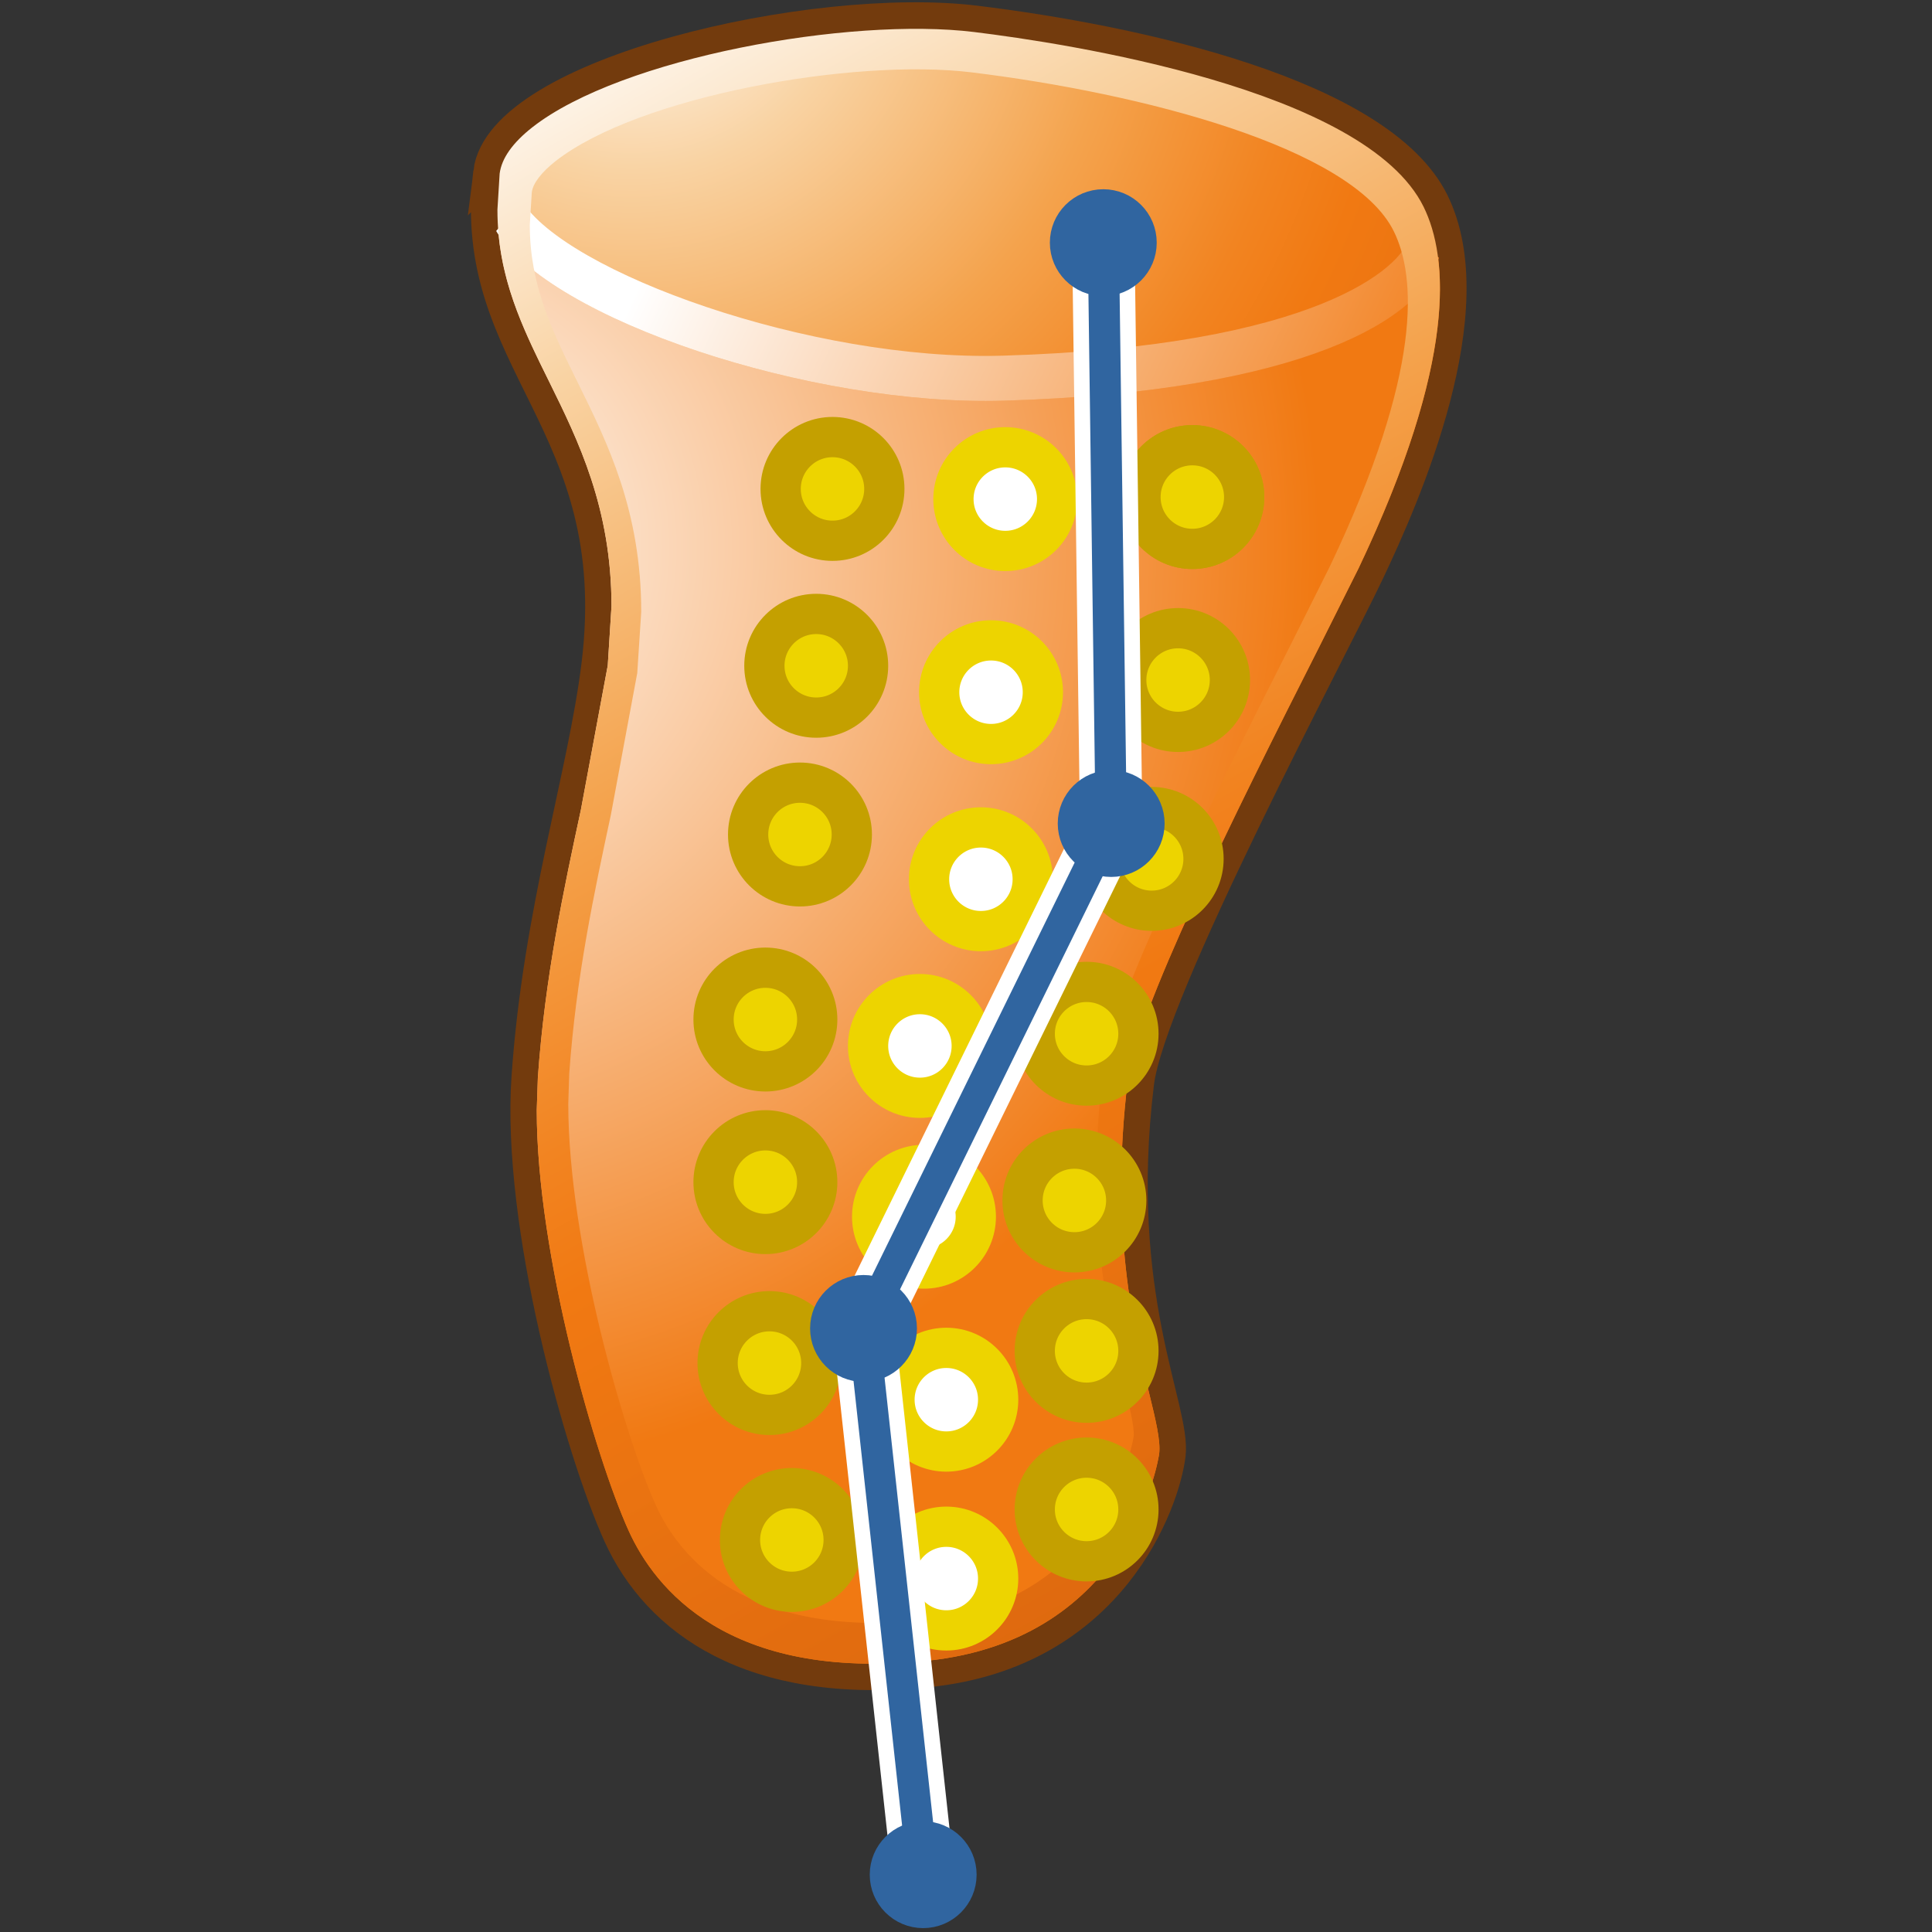 <?xml version="1.0" encoding="UTF-8" standalone="no"?>
<!-- Created with Inkscape (http://www.inkscape.org/) -->

<svg
   width="48px"
   height="48px"
   id="svg27692"
   sodipodi:version="0.32"
   inkscape:version="1.3-dev (fdc7329b, 2022-05-31)"
   sodipodi:docname="pointcapture.svg"
   version="1.1"
   xmlns:inkscape="http://www.inkscape.org/namespaces/inkscape"
   xmlns:sodipodi="http://sodipodi.sourceforge.net/DTD/sodipodi-0.dtd"
   xmlns:xlink="http://www.w3.org/1999/xlink"
   xmlns="http://www.w3.org/2000/svg"
   xmlns:svg="http://www.w3.org/2000/svg"
   xmlns:rdf="http://www.w3.org/1999/02/22-rdf-syntax-ns#"
   xmlns:cc="http://creativecommons.org/ns#"
   xmlns:dc="http://purl.org/dc/elements/1.1/"
   xmlns:a="http://ns.adobe.com/AdobeSVGViewerExtensions/3.0/"
   xmlns:i="http://ns.adobe.com/AdobeIllustrator/10.0/">
  <rect width="100%" height="100%" fill="#333333" stroke="none"/>
  <defs
     id="defs27694">
    <linearGradient
       y2="361.954"
       x2="1096.214"
       y1="321.211"
       x1="1073.252"
       gradientUnits="userSpaceOnUse"
       id="XMLID_685_">
      <stop
         id="stop11458"
         style="stop-color:#FFFFFF"
         offset="0" />
      <stop
         id="stop11460"
         style="stop-color:#F9D3A3"
         offset="0.155" />
      <stop
         id="stop11462"
         style="stop-color:#F4A34D"
         offset="0.337" />
      <stop
         id="stop11464"
         style="stop-color:#F28421"
         offset="0.466" />
      <stop
         id="stop11466"
         style="stop-color:#F17912"
         offset="0.528" />
      <stop
         id="stop11468"
         style="stop-color:#CE5B0B"
         offset="1" />
      <a:midPointStop
         style="stop-color:#FFFFFF"
         offset="0" />
      <a:midPointStop
         style="stop-color:#FFFFFF"
         offset="0.455" />
      <a:midPointStop
         style="stop-color:#F17912"
         offset="0.528" />
      <a:midPointStop
         style="stop-color:#F17912"
         offset="0.5" />
      <a:midPointStop
         style="stop-color:#CE5B0B"
         offset="1" />
    </linearGradient>
    <linearGradient
       y2="331.371"
       x2="1092.624"
       y1="323.984"
       x1="1076.909"
       gradientUnits="userSpaceOnUse"
       id="XMLID_684_">
      <stop
         id="stop11449"
         style="stop-color:#FFFFFF"
         offset="0" />
      <stop
         id="stop11451"
         style="stop-color:#F17912"
         offset="1" />
      <a:midPointStop
         style="stop-color:#FFFFFF"
         offset="0" />
      <a:midPointStop
         style="stop-color:#FFFFFF"
         offset="0.5" />
      <a:midPointStop
         style="stop-color:#F17912"
         offset="1" />
    </linearGradient>
    <radialGradient
       gradientUnits="userSpaceOnUse"
       fy="332.917"
       fx="1069.944"
       r="20.22"
       cy="332.917"
       cx="1069.944"
       id="XMLID_683_">
      <stop
         id="stop11440"
         style="stop-color:#FFFFFF"
         offset="0" />
      <stop
         id="stop11442"
         style="stop-color:#F17912"
         offset="1" />
      <a:midPointStop
         style="stop-color:#FFFFFF"
         offset="0" />
      <a:midPointStop
         style="stop-color:#FFFFFF"
         offset="0.5" />
      <a:midPointStop
         style="stop-color:#F17912"
         offset="1" />
    </radialGradient>
    <radialGradient
       gradientUnits="userSpaceOnUse"
       fy="319.909"
       fx="1075.242"
       r="30.002"
       cy="319.909"
       cx="1075.242"
       id="XMLID_682_">
      <stop
         id="stop11425"
         style="stop-color:#FFFFFF"
         offset="0" />
      <stop
         id="stop11427"
         style="stop-color:#F9D3A3"
         offset="0.162" />
      <stop
         id="stop11429"
         style="stop-color:#F4A34D"
         offset="0.351" />
      <stop
         id="stop11431"
         style="stop-color:#F28421"
         offset="0.485" />
      <stop
         id="stop11433"
         style="stop-color:#F17912"
         offset="0.551" />
      <stop
         id="stop11435"
         style="stop-color:#CE5B0B"
         offset="1" />
      <a:midPointStop
         style="stop-color:#FFFFFF"
         offset="0" />
      <a:midPointStop
         style="stop-color:#FFFFFF"
         offset="0.455" />
      <a:midPointStop
         style="stop-color:#F17912"
         offset="0.551" />
      <a:midPointStop
         style="stop-color:#F17912"
         offset="0.5" />
      <a:midPointStop
         style="stop-color:#CE5B0B"
         offset="1" />
    </radialGradient>
    <radialGradient
       inkscape:collect="always"
       xlink:href="#XMLID_682_"
       id="radialGradient27890"
       gradientUnits="userSpaceOnUse"
       cx="1075.242"
       cy="319.909"
       fx="1075.242"
       fy="319.909"
       r="30.002" />
    <radialGradient
       inkscape:collect="always"
       xlink:href="#XMLID_683_"
       id="radialGradient27892"
       gradientUnits="userSpaceOnUse"
       cx="1069.944"
       cy="332.917"
       fx="1069.944"
       fy="332.917"
       r="20.22" />
    <linearGradient
       inkscape:collect="always"
       xlink:href="#XMLID_684_"
       id="linearGradient27894"
       gradientUnits="userSpaceOnUse"
       x1="1076.909"
       y1="323.984"
       x2="1092.624"
       y2="331.371" />
    <linearGradient
       inkscape:collect="always"
       xlink:href="#XMLID_685_"
       id="linearGradient27896"
       gradientUnits="userSpaceOnUse"
       x1="1073.252"
       y1="321.211"
       x2="1096.214"
       y2="361.954" />
  </defs>
  <sodipodi:namedview
     id="base"
     pagecolor="#ffffff"
     bordercolor="#666666"
     borderopacity="1.0"
     inkscape:pageopacity="0.0"
     inkscape:pageshadow="2"
     inkscape:zoom="19.79899"
     inkscape:cx="23.688077"
     inkscape:cy="23.991123"
     inkscape:current-layer="layer1"
     showgrid="true"
     inkscape:grid-bbox="true"
     inkscape:document-units="px"
     inkscape:window-width="2880"
     inkscape:window-height="1557"
     inkscape:window-x="-8"
     inkscape:window-y="-8"
     inkscape:showpageshadow="2"
     inkscape:pagecheckerboard="true"
     inkscape:deskcolor="#d1d1d1"
     inkscape:window-maximized="1" />
  <g
     id="layer1"
     inkscape:label="Layer 1"
     inkscape:groupmode="layer">
    <g
       id="g11422"
       transform="matrix(1.145,0,0,1.145,-1215.449,-367.602)">
      <radialGradient
         id="radialGradient27721"
         cx="1075.242"
         cy="319.909"
         r="30.002"
         fx="1075.242"
         fy="319.909"
         gradientUnits="userSpaceOnUse">
        <stop
           offset="0"
           style="stop-color:#FFFFFF"
           id="stop27723" />
        <stop
           offset="0.162"
           style="stop-color:#F9D3A3"
           id="stop27725" />
        <stop
           offset="0.351"
           style="stop-color:#F4A34D"
           id="stop27727" />
        <stop
           offset="0.485"
           style="stop-color:#F28421"
           id="stop27729" />
        <stop
           offset="0.551"
           style="stop-color:#F17912"
           id="stop27731" />
        <stop
           offset="1"
           style="stop-color:#CE5B0B"
           id="stop27733" />
        <a:midPointStop
           offset="0"
           style="stop-color:#FFFFFF" />
        <a:midPointStop
           offset="0.455"
           style="stop-color:#FFFFFF" />
        <a:midPointStop
           offset="0.551"
           style="stop-color:#F17912" />
        <a:midPointStop
           offset="0.5"
           style="stop-color:#F17912" />
        <a:midPointStop
           offset="1"
           style="stop-color:#CE5B0B" />
      </radialGradient>
      <path
         i:knockout="Off"
         d="m 1072.135,324.789 c 0.267,-2.168 7.058,-3.709 10.562,-3.279 3.503,0.428 8.779,1.58 9.934,3.923 1.152,2.342 -0.609,6.36 -1.408,8.04 -0.796,1.68 -4.75,9.08 -4.993,11.077 -0.567,4.646 0.808,7.067 0.685,8.068 -0.121,1.001 -1.255,4.291 -5.252,4.703 -3.842,0.394 -5.874,-1.122 -6.708,-2.959 -0.833,-1.837 -2.213,-6.758 -1.99,-9.944 0.254,-3.635 1.222,-6.531 1.519,-8.957 0.643,-5.28 -2.855,-6.53 -2.349,-10.672 z"
         id="path11437"
         style="fill:url(#radialGradient27890);stroke:#733b0d;stroke-width:0.677" />
      <radialGradient
         id="radialGradient27736"
         cx="1069.944"
         cy="332.917"
         r="20.22"
         fx="1069.944"
         fy="332.917"
         gradientUnits="userSpaceOnUse">
        <stop
           offset="0"
           style="stop-color:#FFFFFF"
           id="stop27738" />
        <stop
           offset="1"
           style="stop-color:#F17912"
           id="stop27740" />
        <a:midPointStop
           offset="0"
           style="stop-color:#FFFFFF" />
        <a:midPointStop
           offset="0.5"
           style="stop-color:#FFFFFF" />
        <a:midPointStop
           offset="1"
           style="stop-color:#F17912" />
      </radialGradient>
      <path
         i:knockout="Off"
         d="m 1092.75,326.641 c -0.3,1.311 -2.95,2.908 -9.435,3.103 -4.194,0.127 -9.859,-1.767 -11.021,-3.682 l 0.051,0.069 c 0.112,1.203 0.591,2.174 1.095,3.192 0.636,1.288 1.356,2.749 1.356,4.88 l -0.081,1.286 -0.584,3.137 c -0.366,1.697 -0.78,3.627 -0.933,5.809 l -0.024,0.702 c 0,3.151 1.279,7.551 1.995,9.128 0.563,1.244 2.154,3.265 6.468,2.821 4.463,-0.46 5.037,-4.454 5.043,-4.494 0.034,-0.278 -0.078,-0.74 -0.221,-1.325 -0.32,-1.321 -0.856,-3.53 -0.464,-6.745 0.182,-1.494 2.245,-5.663 4.166,-9.453 l 0.847,-1.692 c 1.564,-3.29 1.882,-5.377 1.73,-6.688 z"
         id="path11444"
         style="fill:url(#radialGradient27892)" />
      <g
         id="g11446">
        <linearGradient
           id="linearGradient27744"
           gradientUnits="userSpaceOnUse"
           x1="1076.909"
           y1="323.984"
           x2="1092.624"
           y2="331.371">
          <stop
             offset="0"
             style="stop-color:#FFFFFF"
             id="stop27746" />
          <stop
             offset="1"
             style="stop-color:#F17912"
             id="stop27748" />
          <a:midPointStop
             offset="0"
             style="stop-color:#FFFFFF" />
          <a:midPointStop
             offset="0.5"
             style="stop-color:#FFFFFF" />
          <a:midPointStop
             offset="1"
             style="stop-color:#F17912" />
        </linearGradient>
        <path
           i:knockout="Off"
           d="m 1072.294,326.062 c 1.162,1.915 6.827,3.809 11.021,3.682 6.484,-0.194 9.135,-1.792 9.435,-3.103 l -0.641,-0.444 c -0.147,0.646 -2.02,2.365 -8.813,2.57 -4.175,0.126 -9.511,-1.819 -10.446,-3.362 z"
           id="path11453"
           style="fill:url(#linearGradient27894)" />
      </g>
      <g
         id="g11455">
        <linearGradient
           id="linearGradient27752"
           gradientUnits="userSpaceOnUse"
           x1="1073.252"
           y1="321.211"
           x2="1096.214"
           y2="361.954">
          <stop
             offset="0"
             style="stop-color:#FFFFFF"
             id="stop27754" />
          <stop
             offset="0.155"
             style="stop-color:#F9D3A3"
             id="stop27756" />
          <stop
             offset="0.337"
             style="stop-color:#F4A34D"
             id="stop27758" />
          <stop
             offset="0.466"
             style="stop-color:#F28421"
             id="stop27760" />
          <stop
             offset="0.528"
             style="stop-color:#F17912"
             id="stop27762" />
          <stop
             offset="1"
             style="stop-color:#CE5B0B"
             id="stop27764" />
          <a:midPointStop
             offset="0"
             style="stop-color:#FFFFFF" />
          <a:midPointStop
             offset="0.455"
             style="stop-color:#FFFFFF" />
          <a:midPointStop
             offset="0.528"
             style="stop-color:#F17912" />
          <a:midPointStop
             offset="0.5"
             style="stop-color:#F17912" />
          <a:midPointStop
             offset="1"
             style="stop-color:#CE5B0B" />
        </linearGradient>
        <path
           i:knockout="Off"
           d="m 1073.082,323.809 v 0 c -0.431,0.338 -0.671,0.677 -0.713,1.009 0,0.001 -0.048,0.782 -0.048,0.782 0,1.458 0.543,2.559 1.119,3.724 0.636,1.288 1.356,2.749 1.356,4.88 l -0.081,1.286 -0.584,3.137 c -0.366,1.697 -0.78,3.627 -0.933,5.809 l -0.024,0.702 c 0,3.151 1.279,7.551 1.995,9.128 0.563,1.244 2.154,3.265 6.468,2.821 4.463,-0.46 5.037,-4.454 5.043,-4.494 0.034,-0.278 -0.078,-0.74 -0.221,-1.325 -0.32,-1.321 -0.856,-3.53 -0.464,-6.745 0.182,-1.494 2.245,-5.663 4.166,-9.453 l 0.847,-1.692 c 2.14,-4.501 1.947,-6.748 1.41,-7.84 -1.264,-2.568 -7.783,-3.552 -9.75,-3.793 -2.702,-0.333 -7.657,0.556 -9.586,2.064 z m 9.528,-1.189 c 3.663,0.448 8.261,1.62 9.161,3.449 0.48,0.976 0.63,3.024 -1.377,7.249 l -0.823,1.646 c -1.893,3.733 -3.928,7.848 -4.114,9.38 -0.394,3.22 0.143,5.428 0.464,6.748 0.111,0.463 0.228,0.941 0.205,1.127 0,0.032 -0.568,3.582 -4.513,3.989 -3.925,0.401 -5.35,-1.386 -5.851,-2.488 -0.683,-1.507 -1.904,-5.71 -1.904,-8.721 l 0.021,-0.653 c 0.147,-2.098 0.549,-3.963 0.902,-5.61 l 0.574,-3.083 c 0,-0.015 0.086,-1.326 0.086,-1.326 0,-2.187 -0.729,-3.664 -1.373,-4.967 -0.561,-1.136 -1.045,-2.116 -1.045,-3.432 l 0.044,-0.708 c 0.024,-0.192 0.21,-0.435 0.522,-0.679 v 0 c 1.805,-1.408 6.467,-2.233 9.021,-1.921 z"
           id="path11470"
           style="fill:url(#linearGradient27896)" />
      </g>
    </g>
    <circle
       style="color:#000000;overflow:visible;fill:#ffffff;stroke:#edd400;stroke-linecap:round;stroke-linejoin:round;stop-color:#000000"
       id="path1"
       cx="24.976"
       cy="12.4"
       r="1.288" />
    <circle
       style="color:#000000;overflow:visible;fill:#ffffff;stroke:#edd400;stroke-linecap:round;stroke-linejoin:round;stop-color:#000000"
       id="circle1"
       cx="24.622"
       cy="17.198"
       r="1.288" />
    <circle
       style="color:#000000;overflow:visible;fill:#ffffff;stroke:#edd400;stroke-linecap:round;stroke-linejoin:round;stop-color:#000000"
       id="circle2"
       cx="24.37"
       cy="21.845"
       r="1.288" />
    <circle
       style="color:#000000;overflow:visible;fill:#ffffff;stroke:#edd400;stroke-linecap:round;stroke-linejoin:round;stop-color:#000000"
       id="circle3"
       cx="22.855"
       cy="25.986"
       r="1.288" />
    <circle
       style="color:#000000;overflow:visible;fill:#ffffff;stroke:#edd400;stroke-linecap:round;stroke-linejoin:round;stop-color:#000000"
       id="circle4"
       cx="22.956"
       cy="30.229"
       r="1.288" />
    <circle
       style="color:#000000;overflow:visible;fill:#ffffff;stroke:#edd400;stroke-linecap:round;stroke-linejoin:round;stop-color:#000000"
       id="circle5"
       cx="23.511"
       cy="34.775"
       r="1.288" />
    <circle
       style="color:#000000;overflow:visible;fill:#ffffff;stroke:#edd400;stroke-linecap:round;stroke-linejoin:round;stop-color:#000000"
       id="circle6"
       cx="23.511"
       cy="39.219"
       r="1.288" />
    <circle
       style="color:#000000;overflow:visible;fill:#edd400;stroke:#c4a000;stroke-linecap:round;stroke-linejoin:round;stop-color:#000000"
       id="circle7"
       cx="20.683"
       cy="12.147"
       r="1.288" />
    <circle
       style="color:#000000;overflow:visible;fill:#edd400;stroke:#c4a000;stroke-linecap:round;stroke-linejoin:round;stop-color:#000000"
       id="circle8"
       cx="20.279"
       cy="16.541"
       r="1.288" />
    <circle
       style="color:#000000;overflow:visible;fill:#edd400;stroke:#c4a000;stroke-linecap:round;stroke-linejoin:round;stop-color:#000000"
       id="circle9"
       cx="19.875"
       cy="20.733"
       r="1.288" />
    <circle
       style="color:#000000;overflow:visible;fill:#edd400;stroke:#c4a000;stroke-linecap:round;stroke-linejoin:round;stop-color:#000000"
       id="circle10"
       cx="19.016"
       cy="25.33"
       r="1.288" />
    <circle
       style="color:#000000;overflow:visible;fill:#edd400;stroke:#c4a000;stroke-linecap:round;stroke-linejoin:round;stop-color:#000000"
       id="circle11"
       cx="19.016"
       cy="29.37"
       r="1.288" />
    <circle
       style="color:#000000;overflow:visible;fill:#edd400;stroke:#c4a000;stroke-linecap:round;stroke-linejoin:round;stop-color:#000000"
       id="circle12"
       cx="19.117"
       cy="33.865"
       r="1.288" />
    <circle
       style="color:#000000;overflow:visible;fill:#edd400;stroke:#c4a000;stroke-linecap:round;stroke-linejoin:round;stop-color:#000000"
       id="circle13"
       cx="19.673"
       cy="38.26"
       r="1.288" />
    <circle
       style="color:#000000;overflow:visible;fill:#fce94f;stroke:#c4a000;stroke-linecap:round;stroke-linejoin:round;stop-color:#000000"
       id="circle14"
       cx="29.623"
       cy="12.349"
       r="1.288" />
    <circle
       style="color:#000000;overflow:visible;fill:#edd400;stroke:#c4a000;stroke-linecap:round;stroke-linejoin:round;stop-color:#000000"
       id="circle15"
       cx="29.623"
       cy="12.349"
       r="1.288" />
    <circle
       style="color:#000000;overflow:visible;fill:#edd400;stroke:#c4a000;stroke-linecap:round;stroke-linejoin:round;stop-color:#000000"
       id="circle16"
       cx="29.269"
       cy="16.895"
       r="1.288" />
    <circle
       style="color:#000000;overflow:visible;fill:#edd400;stroke:#c4a000;stroke-linecap:round;stroke-linejoin:round;stop-color:#000000"
       id="circle17"
       cx="28.613"
       cy="21.339"
       r="1.288" />
    <circle
       style="color:#000000;overflow:visible;fill:#edd400;stroke:#c4a000;stroke-linecap:round;stroke-linejoin:round;stop-color:#000000"
       id="circle18"
       cx="26.996"
       cy="25.683"
       r="1.288" />
    <circle
       style="color:#000000;overflow:visible;fill:#edd400;stroke:#c4a000;stroke-linecap:round;stroke-linejoin:round;stop-color:#000000"
       id="circle19"
       cx="26.693"
       cy="29.825"
       r="1.288" />
    <circle
       style="color:#000000;overflow:visible;fill:#edd400;stroke:#c4a000;stroke-linecap:round;stroke-linejoin:round;stop-color:#000000"
       id="circle20"
       cx="26.996"
       cy="33.562"
       r="1.288" />
    <circle
       style="color:#000000;overflow:visible;fill:#edd400;stroke:#c4a000;stroke-linecap:round;stroke-linejoin:round;stop-color:#000000"
       id="circle21"
       cx="26.996"
       cy="37.502"
       r="1.288" />
    <g
       id="g3">
      <line
         i:knockout="Off"
         x1="21.453"
         y1="33.005"
         x2="22.936"
         y2="46.576"
         id="line11494"
         style="fill:none;stroke:#ffffff;stroke-width:1.551" />
      <line
         i:knockout="Off"
         x1="21.453"
         y1="33.005"
         x2="27.607"
         y2="20.46"
         id="line11504"
         style="fill:none;stroke:#ffffff;stroke-width:1.551" />
      <line
         i:knockout="Off"
         x1="27.607"
         y1="20.46"
         x2="27.412"
         y2="6.029"
         id="line11506"
         style="fill:none;stroke:#ffffff;stroke-width:1.551" />
      <circle
         i:knockout="Off"
         cx="27.411"
         cy="6.029"
         r="0.94"
         id="circle11528"
         style="fill:#3065a0;stroke:#3065a0;stroke-width:0.775" />
      <circle
         i:knockout="Off"
         cx="22.936"
         cy="46.576"
         r="0.94"
         id="circle11538"
         style="fill:#3065a0;stroke:#3065a0;stroke-width:0.775" />
      <circle
         i:knockout="Off"
         cx="27.607"
         cy="20.46"
         r="0.94"
         id="circle11546"
         style="fill:#3065a0;stroke:#3065a0;stroke-width:0.775" />
      <circle
         i:knockout="Off"
         cx="21.454"
         cy="33.005"
         r="0.94"
         id="circle11548"
         style="fill:#3065a0;stroke:#3065a0;stroke-width:0.775" />
      <line
         i:knockout="Off"
         x1="21.453"
         y1="33.005"
         x2="22.936"
         y2="46.576"
         id="line11562"
         style="fill:none;stroke:#3065a0;stroke-width:0.775" />
      <line
         i:knockout="Off"
         x1="21.453"
         y1="33.005"
         x2="27.607"
         y2="20.46"
         id="line11564"
         style="fill:none;stroke:#3065a0;stroke-width:0.775" />
      <line
         i:knockout="Off"
         x1="27.607"
         y1="20.46"
         x2="27.412"
         y2="6.029"
         id="line11566"
         style="fill:none;stroke:#3065a0;stroke-width:0.775" />
    </g>
  </g>
</svg>
